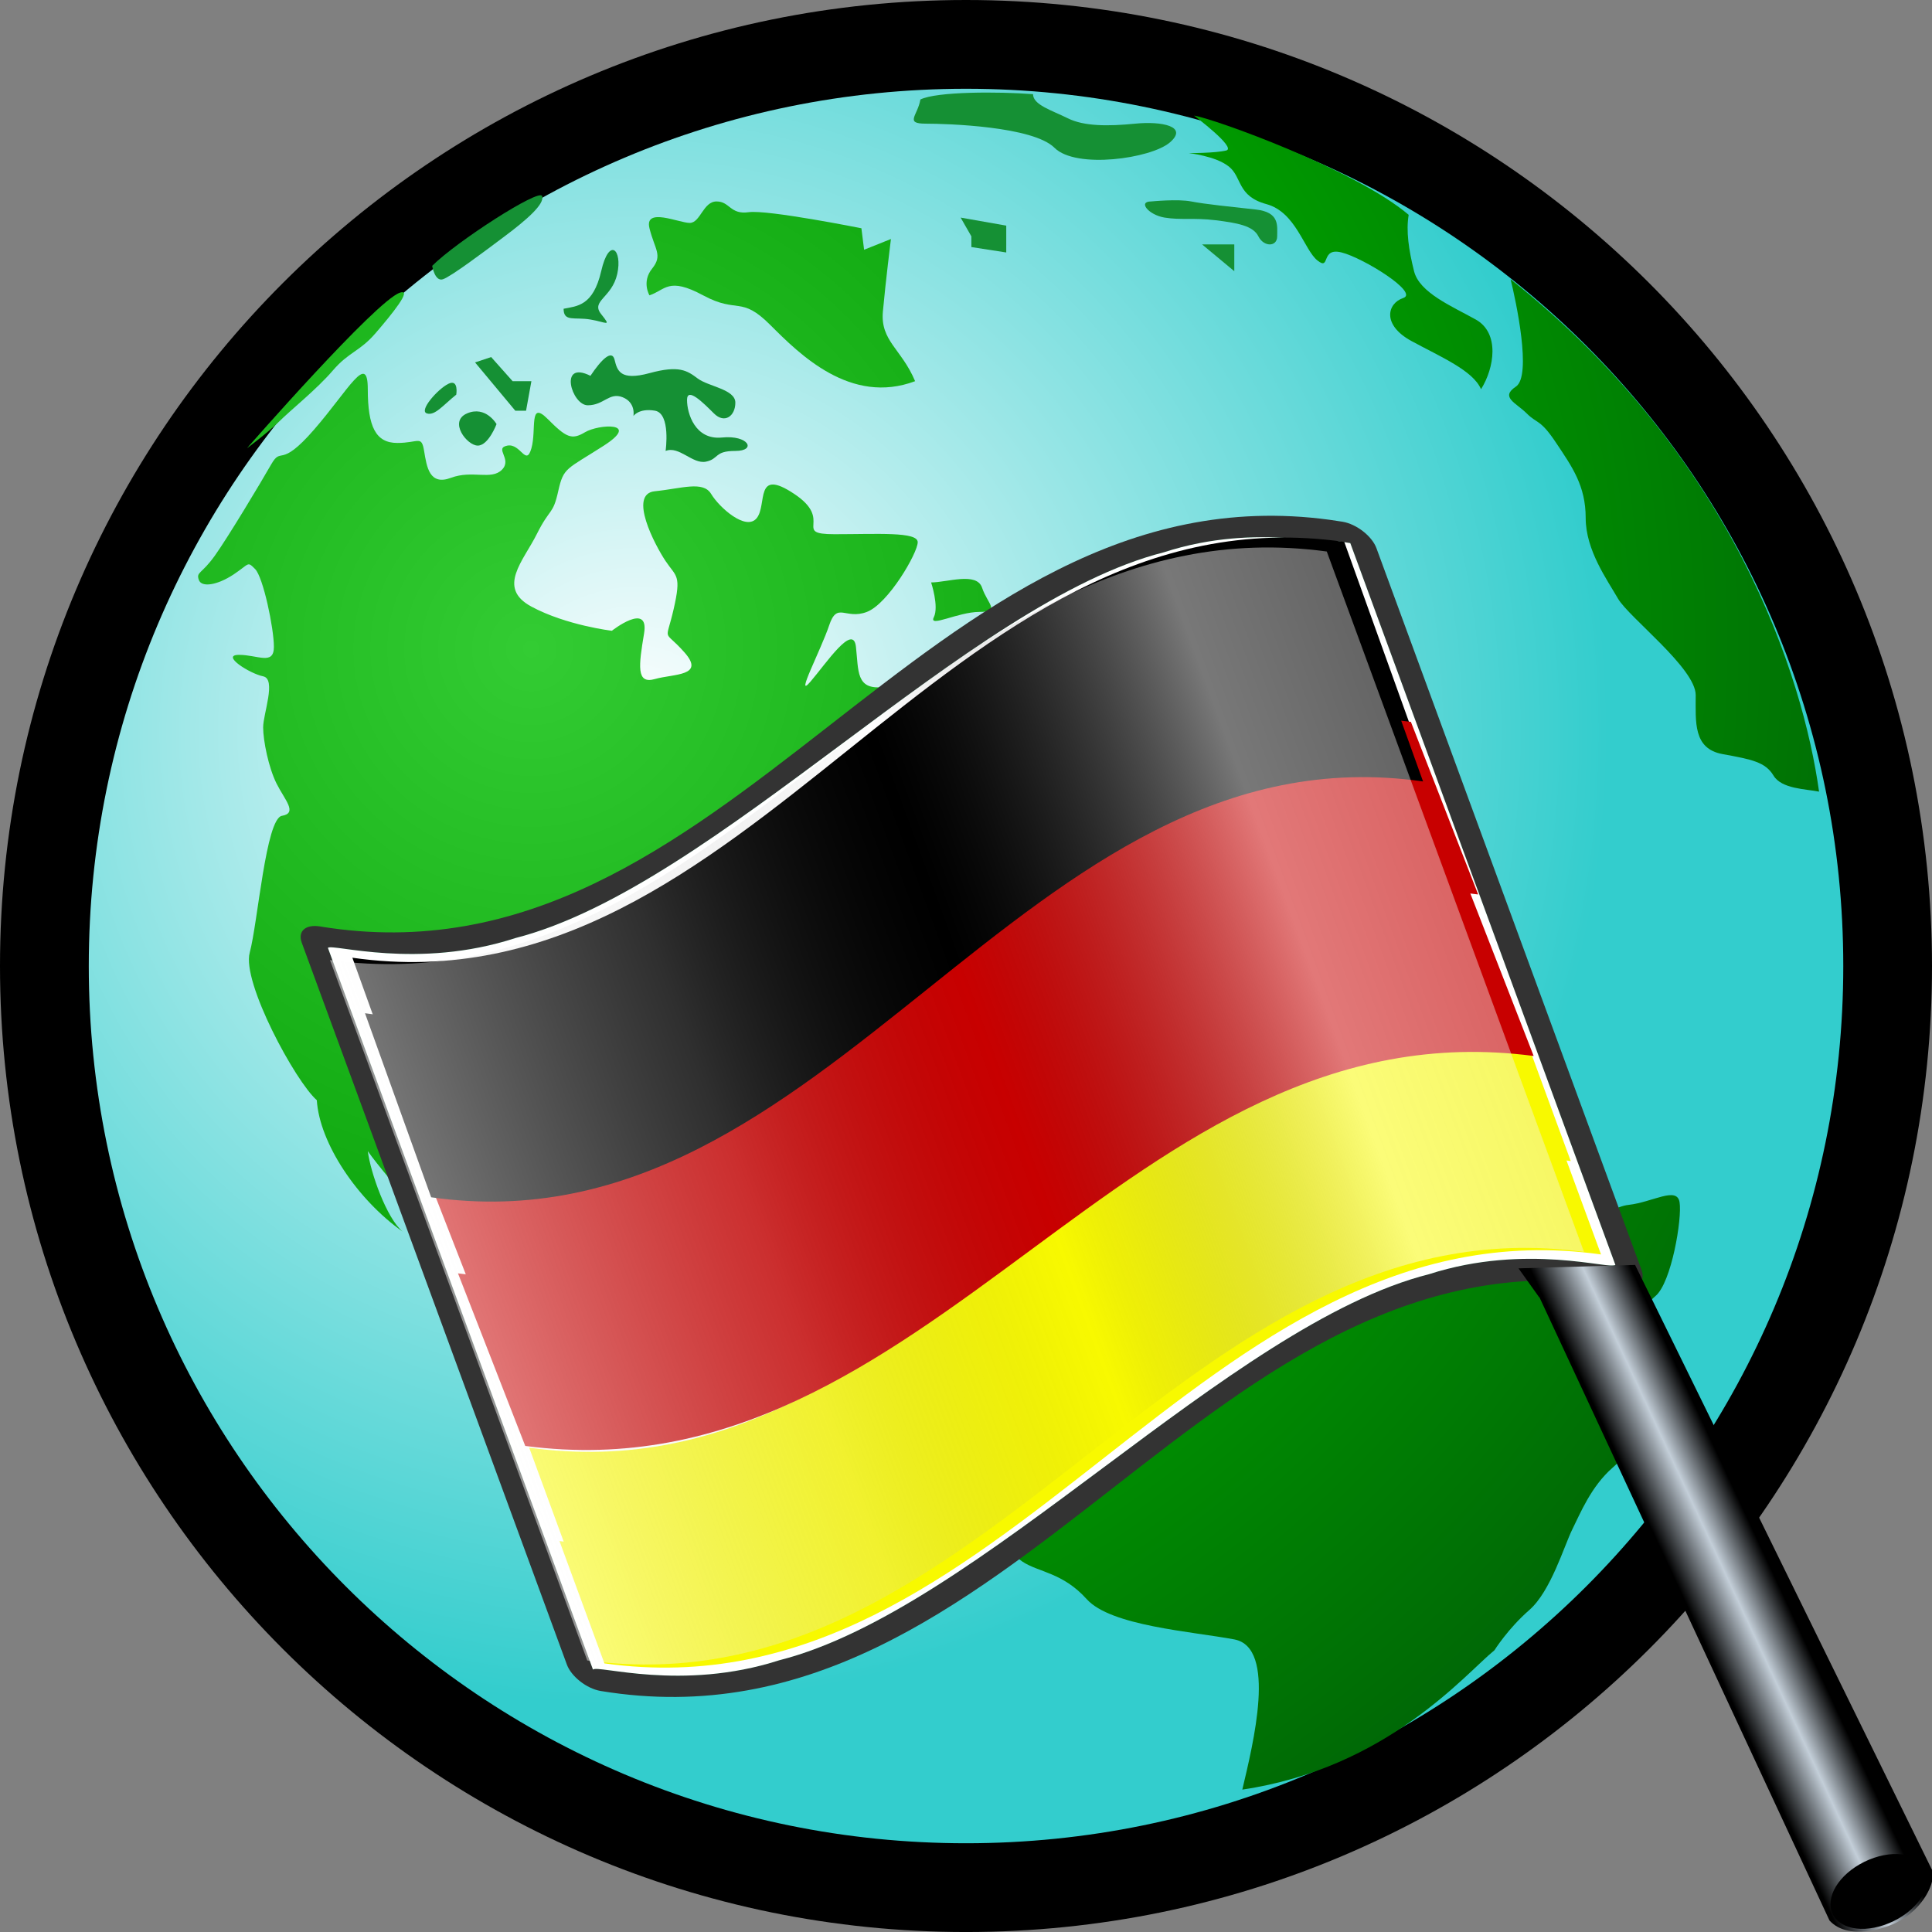 <?xml version="1.0" encoding="UTF-8" standalone="no"?>
<!-- Created with Inkscape (http://www.inkscape.org/) -->

<svg
   xmlns:a="http://ns.adobe.com/AdobeSVGViewerExtensions/3.0/"
   xmlns:svg="http://www.w3.org/2000/svg"
   xmlns="http://www.w3.org/2000/svg"
   xmlns:xlink="http://www.w3.org/1999/xlink"
   version="1.1"
   width="101.255"
   height="101.256"
   viewBox="0 0 101.255 101.256"
   id="svg2"
   xml:space="preserve"
   style="overflow:visible"><rect x="0" y="0" width="101.255" height="101.256" fill="#808080" stroke="none"/><defs
   id="defs240"><linearGradient
     x1="105.32"
     y1="82.73"
     x2="111.05"
     y2="80.06"
     id="gradient0"
     gradientUnits="userSpaceOnUse"><stop
       id="stop3059"
       style="stop-color:#000000;stop-opacity:1"
       offset="0.083" /><stop
       id="stop3061"
       style="stop-color:#c3ced8;stop-opacity:1"
       offset="0.483" /><stop
       id="stop3063"
       style="stop-color:#000000;stop-opacity:1"
       offset="0.844" /></linearGradient><linearGradient
     x1="126.189"
     y1="24.51"
     x2="129.443"
     y2="116.343"
     id="linearGradient5191"
     xlink:href="#linearGradient6742"
     gradientUnits="userSpaceOnUse"
     gradientTransform="matrix(1.568,0,0,1.568,-69.826,15.227)" /><linearGradient
     x1="126.189"
     y1="39.618"
     x2="126.189"
     y2="112.305"
     id="linearGradient4271"
     xlink:href="#linearGradient6742"
     gradientUnits="userSpaceOnUse"
     gradientTransform="matrix(1.568,0,0,1.568,-69.826,271.227)" /><linearGradient
     x1="87.397"
     y1="141.973"
     x2="240.947"
     y2="141.973"
     id="linearGradient4218"
     gradientUnits="userSpaceOnUse"
     gradientTransform="matrix(1.568,0,0,1.568,-129.371,-94.568)">
								<stop
   id="stop4220"
   style="stop-color:#ffffff;stop-opacity:0.667"
   offset="0" />
								
								<stop
   id="stop4222"
   style="stop-color:#d7d7d7;stop-opacity:0.219"
   offset="0.241" />
								<stop
   id="stop4224"
   style="stop-color:#4d4d4d;stop-opacity:0"
   offset="0.459" /><stop
   id="stop4226"
   style="stop-color:#ffffff;stop-opacity:0.51"
   offset="0.719" /><stop
   id="stop4228"
   style="stop-color:#f2f2f2;stop-opacity:0.4"
   offset="0.874" /><stop
   id="stop4230"
   style="stop-color:#ffffff;stop-opacity:0.624"
   offset="1" />
								
								
								<a:midPointStop
   offset="0"
   style="stop-color:#E9E9EF" />
								<a:midPointStop
   offset="0.5"
   style="stop-color:#E9E9EF" />
								<a:midPointStop
   offset="0.157"
   style="stop-color:#B1B1C5" />
								<a:midPointStop
   offset="0.5"
   style="stop-color:#B1B1C5" />
								<a:midPointStop
   offset="0.315"
   style="stop-color:#CECEDB" />
								<a:midPointStop
   offset="0.5"
   style="stop-color:#CECEDB" />
								<a:midPointStop
   offset="0.65"
   style="stop-color:#FFFFFF" />
								<a:midPointStop
   offset="0.5"
   style="stop-color:#FFFFFF" />
								<a:midPointStop
   offset="0.837"
   style="stop-color:#CECEDB" />
								<a:midPointStop
   offset="0.5"
   style="stop-color:#CECEDB" />
								<a:midPointStop
   offset="1"
   style="stop-color:#FFFF66" />
							</linearGradient><linearGradient
     x1="126.189"
     y1="39.618"
     x2="126.189"
     y2="112.305"
     id="XMLID_17_"
     gradientUnits="userSpaceOnUse"
     gradientTransform="matrix(1.568,0,0,1.568,-69.826,15.227)">
								<stop
   id="stop18"
   style="stop-color:#c200be;stop-opacity:1"
   offset="0" />
								<stop
   id="stop20"
   style="stop-color:#c200be;stop-opacity:1"
   offset="0.195" />
								<stop
   id="stop22"
   style="stop-color:#1000ae;stop-opacity:1"
   offset="0.315" />
								<stop
   id="stop24"
   style="stop-color:#1000ae;stop-opacity:1"
   offset="0.73" />
								<stop
   id="stop26"
   style="stop-color:#00dab6;stop-opacity:1"
   offset="0.857" />
								<stop
   id="stop28"
   style="stop-color:#00dab6;stop-opacity:1"
   offset="1" />
								<a:midPointStop
   style="stop-color:#CF0000"
   offset="0" />
								<a:midPointStop
   style="stop-color:#CF0000"
   offset="0.5" />
								<a:midPointStop
   style="stop-color:#7C0000"
   offset="0.157" />
								<a:midPointStop
   style="stop-color:#7C0000"
   offset="0.5" />
								<a:midPointStop
   style="stop-color:#CF0000"
   offset="0.315" />
								<a:midPointStop
   style="stop-color:#CF0000"
   offset="0.5" />
								<a:midPointStop
   style="stop-color:#B80000"
   offset="0.65" />
								<a:midPointStop
   style="stop-color:#B80000"
   offset="0.5" />
								<a:midPointStop
   style="stop-color:#CF0000"
   offset="0.837" />
								<a:midPointStop
   style="stop-color:#CF0000"
   offset="0.5" />
								<a:midPointStop
   style="stop-color:#FF0000"
   offset="1" />
							</linearGradient><linearGradient
     x1="133.179"
     y1="151.139"
     x2="132.624"
     y2="123.214"
     id="linearGradient7085"
     xlink:href="#XMLID_17_"
     gradientUnits="userSpaceOnUse" /><linearGradient
     x1="133.179"
     y1="151.139"
     x2="132.624"
     y2="123.214"
     id="linearGradient2436"
     xlink:href="#XMLID_17_"
     gradientUnits="userSpaceOnUse"
     gradientTransform="translate(272.283,-30.895)" /><linearGradient
     x1="133.179"
     y1="151.139"
     x2="132.624"
     y2="123.214"
     id="linearGradient3449"
     xlink:href="#XMLID_17_"
     gradientUnits="userSpaceOnUse"
     gradientTransform="translate(272.283,-30.895)" /><linearGradient
     x1="133.179"
     y1="151.139"
     x2="132.624"
     y2="123.214"
     id="linearGradient3457"
     xlink:href="#XMLID_17_"
     gradientUnits="userSpaceOnUse"
     gradientTransform="translate(306.937,-90.755)" /><linearGradient
     x1="126.189"
     y1="38.575"
     x2="126.189"
     y2="108.136"
     id="linearGradient6742"
     gradientUnits="userSpaceOnUse"
     gradientTransform="matrix(1.568,0,0,1.568,-69.826,15.227)">
								<stop
   id="stop6744"
   style="stop-color:#f00000;stop-opacity:1"
   offset="0" />
								<stop
   id="stop6746"
   style="stop-color:#f00000;stop-opacity:1"
   offset="0.1" />
								<stop
   id="stop6748"
   style="stop-color:#ff8000;stop-opacity:1"
   offset="0.16" />
								<stop
   id="stop6750"
   style="stop-color:#ff8000;stop-opacity:1"
   offset="0.297" />
								<stop
   id="stop6752"
   style="stop-color:#ffff00;stop-opacity:1"
   offset="0.358" /><stop
   id="stop5179"
   style="stop-color:#ffff00;stop-opacity:1"
   offset="0.487" /><stop
   id="stop5181"
   style="stop-color:#007940;stop-opacity:1"
   offset="0.544" /><stop
   id="stop5183"
   style="stop-color:#007940;stop-opacity:1"
   offset="0.675" /><stop
   id="stop5185"
   style="stop-color:#4040ff;stop-opacity:1"
   offset="0.742" /><stop
   id="stop5187"
   style="stop-color:#4040ff;stop-opacity:1"
   offset="0.87" /><stop
   id="stop5189"
   style="stop-color:#a000c0;stop-opacity:1"
   offset="0.931" />
								<stop
   id="stop6754"
   style="stop-color:#a000c0;stop-opacity:1"
   offset="1" />
								<a:midPointStop
   offset="0"
   style="stop-color:#CF0000" />
								<a:midPointStop
   offset="0.5"
   style="stop-color:#CF0000" />
								<a:midPointStop
   offset="0.157"
   style="stop-color:#7C0000" />
								<a:midPointStop
   offset="0.5"
   style="stop-color:#7C0000" />
								<a:midPointStop
   offset="0.315"
   style="stop-color:#CF0000" />
								<a:midPointStop
   offset="0.5"
   style="stop-color:#CF0000" />
								<a:midPointStop
   offset="0.65"
   style="stop-color:#B80000" />
								<a:midPointStop
   offset="0.5"
   style="stop-color:#B80000" />
								<a:midPointStop
   offset="0.837"
   style="stop-color:#CF0000" />
								<a:midPointStop
   offset="0.5"
   style="stop-color:#CF0000" />
								<a:midPointStop
   offset="1"
   style="stop-color:#FF0000" />
							</linearGradient><linearGradient
     x1="87.397"
     y1="141.973"
     x2="269.333"
     y2="141.973"
     id="linearGradient4387"
     xlink:href="#XMLID_22_"
     gradientUnits="userSpaceOnUse"
     gradientTransform="matrix(1.568,0,0,1.568,-129.569,-95.333)" /><linearGradient
     x1="87.397"
     y1="141.973"
     x2="269.333"
     y2="141.973"
     id="linearGradient4384"
     xlink:href="#XMLID_22_"
     gradientUnits="userSpaceOnUse"
     gradientTransform="matrix(1.568,0,0,1.568,-129.371,-94.57)" /><linearGradient
     x1="87.397"
     y1="141.973"
     x2="269.333"
     y2="141.973"
     id="linearGradient3036"
     xlink:href="#XMLID_22_"
     gradientUnits="userSpaceOnUse"
     gradientTransform="matrix(1.568,0,0,1.568,-129.371,-94.57)" /><linearGradient
     id="linearGradient25883"><stop
       id="stop25885"
       style="stop-color:#ffffff;stop-opacity:1"
       offset="0" /><stop
       id="stop25887"
       style="stop-color:#df0018;stop-opacity:1"
       offset="1" /></linearGradient><linearGradient
     x1="87.397"
     y1="141.973"
     x2="240.947"
     y2="141.973"
     id="XMLID_22_"
     gradientUnits="userSpaceOnUse"
     gradientTransform="matrix(1.568,0,0,1.568,-129.371,-94.568)">
								<stop
   id="stop139"
   style="stop-color:#ffffff;stop-opacity:0.47"
   offset="0" />
								
								<stop
   id="stop143"
   style="stop-color:#d7d7d7;stop-opacity:0.219"
   offset="0.241" />
								<stop
   id="stop145"
   style="stop-color:#4d4d4d;stop-opacity:0"
   offset="0.459" /><stop
   id="stop3696"
   style="stop-color:#ffffff;stop-opacity:0.471"
   offset="0.719" /><stop
   id="stop2807"
   style="stop-color:#f2f2f2;stop-opacity:0.4"
   offset="0.874" /><stop
   id="stop3694"
   style="stop-color:#ffffff;stop-opacity:0.624"
   offset="1" />
								
								
								<a:midPointStop
   style="stop-color:#E9E9EF"
   offset="0" />
								<a:midPointStop
   style="stop-color:#E9E9EF"
   offset="0.5" />
								<a:midPointStop
   style="stop-color:#B1B1C5"
   offset="0.157" />
								<a:midPointStop
   style="stop-color:#B1B1C5"
   offset="0.5" />
								<a:midPointStop
   style="stop-color:#CECEDB"
   offset="0.315" />
								<a:midPointStop
   style="stop-color:#CECEDB"
   offset="0.5" />
								<a:midPointStop
   style="stop-color:#FFFFFF"
   offset="0.65" />
								<a:midPointStop
   style="stop-color:#FFFFFF"
   offset="0.5" />
								<a:midPointStop
   style="stop-color:#CECEDB"
   offset="0.837" />
								<a:midPointStop
   style="stop-color:#CECEDB"
   offset="0.5" />
								<a:midPointStop
   style="stop-color:#FFFF66"
   offset="1" />
							</linearGradient><linearGradient
     x1="105.32"
     y1="82.73"
     x2="111.05"
     y2="80.06"
     id="gradient0-6"
     gradientUnits="userSpaceOnUse"><stop
       id="stop4552"
       style="stop-color:#000000;stop-opacity:1"
       offset="0.083" /><stop
       id="stop4554"
       style="stop-color:#c3ced8;stop-opacity:1"
       offset="0.483" /><stop
       id="stop4556"
       style="stop-color:#000000;stop-opacity:1"
       offset="0.844" /></linearGradient><linearGradient
     x1="105.32"
     y1="82.73"
     x2="111.05"
     y2="80.06"
     id="linearGradient4722"
     xlink:href="#gradient0-6"
     gradientUnits="userSpaceOnUse"
     gradientTransform="translate(79.184,-0.223)" /><linearGradient
     x1="126.189"
     y1="24.51"
     x2="129.443"
     y2="116.343"
     id="linearGradient4742"
     xlink:href="#linearGradient6742"
     gradientUnits="userSpaceOnUse"
     gradientTransform="matrix(1.568,0,0,1.568,-69.826,15.227)" /><linearGradient
     x1="87.397"
     y1="141.973"
     x2="269.333"
     y2="141.973"
     id="linearGradient4744"
     xlink:href="#XMLID_22_"
     gradientUnits="userSpaceOnUse"
     gradientTransform="matrix(1.568,0,0,1.568,-129.569,-95.333)" /><linearGradient
     x1="105.32"
     y1="82.73"
     x2="111.05"
     y2="80.06"
     id="linearGradient4746"
     xlink:href="#gradient0-6"
     gradientUnits="userSpaceOnUse"
     gradientTransform="translate(79.184,-0.223)" /><linearGradient
     x1="105.32"
     y1="82.73"
     x2="111.05"
     y2="80.06"
     id="linearGradient4750"
     xlink:href="#gradient0-6"
     gradientUnits="userSpaceOnUse"
     gradientTransform="translate(-17.386,1.624)" /><linearGradient
     x1="126.189"
     y1="24.51"
     x2="129.443"
     y2="116.343"
     id="linearGradient4764"
     xlink:href="#linearGradient6742"
     gradientUnits="userSpaceOnUse"
     gradientTransform="matrix(1.568,0,0,1.568,-69.826,15.227)" /><linearGradient
     x1="87.397"
     y1="141.973"
     x2="269.333"
     y2="141.973"
     id="linearGradient4766"
     xlink:href="#XMLID_22_"
     gradientUnits="userSpaceOnUse"
     gradientTransform="matrix(1.568,0,0,1.568,-129.569,-95.333)" /><linearGradient
     x1="87.397"
     y1="141.973"
     x2="269.333"
     y2="141.973"
     id="linearGradient4769"
     xlink:href="#XMLID_22_"
     gradientUnits="userSpaceOnUse"
     gradientTransform="matrix(0.345,-0.127,0.127,0.345,-24.45,29.793)" /></defs>
	<g
   id="Ebene_1">
		<g
   id="g5">
			<g
   id="g7">
				<path
   d="M 0,50.628 C 0,22.668 22.668,0 50.627,0 c 27.963,0 50.628,22.668 50.628,50.628 0,27.961 -22.665,50.628 -50.628,50.628 C 22.668,101.256 0,78.589 0,50.628 z"
   id="path9" />
			</g>
			<g
   id="g11">
				
					<radialGradient
   cx="-200.448"
   cy="474.078"
   r="50.955"
   fx="-200.448"
   fy="474.078"
   id="XMLID_1_"
   gradientUnits="userSpaceOnUse"
   gradientTransform="matrix(1,0,0,-1,233.78,512.477)">
					<stop
   id="stop14"
   style="stop-color:#ffffff;stop-opacity:1"
   offset="0" />
					<stop
   id="stop16"
   style="stop-color:#33cdcd;stop-opacity:1"
   offset="1" />
					<midPointStop
   id="midPointStop18"
   style="stop-color:#FFFFFF"
   offset="0" />
					<midPointStop
   id="midPointStop20"
   style="stop-color:#FFFFFF"
   offset="0.5" />
					<midPointStop
   id="midPointStop22"
   style="stop-color:#33CDCD"
   offset="1" />
				</radialGradient>
				<path
   d="m 4.653,50.628 c 0,-25.391 20.584,-45.976 45.975,-45.976 25.392,0 45.977,20.585 45.977,45.976 0,25.392 -20.585,45.976 -45.977,45.976 C 25.237,96.605 4.653,76.02 4.653,50.628 z"
   id="path24"
   style="fill:url(#XMLID_1_)" />
			</g>
			<g
   id="g26">
				<g
   id="g28">
					<g
   id="g30">
						
							<radialGradient
   cx="-205.932"
   cy="478.457"
   r="78.706"
   fx="-205.932"
   fy="478.457"
   id="XMLID_2_"
   gradientUnits="userSpaceOnUse"
   gradientTransform="matrix(1,0,0,-1,233.78,512.477)">
							<stop
   id="stop33"
   style="stop-color:#33cc33;stop-opacity:1"
   offset="0" />
							<stop
   id="stop35"
   style="stop-color:#009900;stop-opacity:1"
   offset="0.575" />
							<stop
   id="stop37"
   style="stop-color:#005e07;stop-opacity:1"
   offset="1" />
							<midPointStop
   id="midPointStop39"
   style="stop-color:#33CC33"
   offset="0" />
							<midPointStop
   id="midPointStop41"
   style="stop-color:#33CC33"
   offset="0.5" />
							<midPointStop
   id="midPointStop43"
   style="stop-color:#009900"
   offset="0.575" />
							<midPointStop
   id="midPointStop45"
   style="stop-color:#009900"
   offset="0.5" />
							<midPointStop
   id="midPointStop47"
   style="stop-color:#005E07"
   offset="1" />
						</radialGradient>
						<path
   d="m 65.109,93.792 c 0.563,-2.39 1.827,-7.451 -0.422,-7.872 -2.25,-0.421 -6.468,-0.704 -7.732,-2.109 -1.267,-1.406 -2.532,-1.406 -3.375,-1.971 -0.843,-0.562 -2.109,-2.39 -0.843,-4.075 1.265,-1.688 0.983,-3.375 -0.703,-4.359 -1.688,-0.984 -2.672,0.281 -4.077,0.422 -1.406,0.141 -4.781,-2.108 -7.313,-2.108 -2.53,0 -4.921,0 -5.34,-1.406 -1.548,0.985 -10.826,-0.703 -10.405,-3.517 -0.985,-0.982 -4.639,-5.059 -5.623,-6.466 0.14,1.125 0.984,3.514 1.827,4.218 -2.388,-1.688 -4.357,-4.64 -4.5,-6.89 -1.125,-0.986 -3.937,-6.185 -3.516,-7.732 0.422,-1.548 0.844,-7.03 1.689,-7.171 0.842,-0.141 0.14,-0.844 -0.281,-1.687 -0.422,-0.844 -0.704,-2.251 -0.704,-2.952 0,-0.702 0.704,-2.53 0,-2.671 -0.705,-0.141 -2.251,-1.125 -1.266,-1.125 0.985,0 1.829,0.564 1.829,-0.421 0,-0.983 -0.563,-3.656 -0.984,-4.077 -0.421,-0.421 -0.281,-0.281 -1.125,0.281 -0.845,0.562 -1.687,0.705 -1.828,0.282 -0.141,-0.422 0.141,-0.282 0.843,-1.265 0.703,-0.986 2.39,-3.798 2.953,-4.783 0.564,-0.983 0.422,0.283 2.25,-1.826 1.828,-2.109 2.812,-4.079 2.812,-2.109 0,1.968 0.421,2.812 1.545,2.812 1.125,0 1.266,-0.422 1.407,0.421 0.139,0.844 0.28,1.828 1.407,1.406 1.122,-0.421 2.106,0.141 2.67,-0.421 0.563,-0.564 -0.422,-1.125 0.28,-1.266 0.705,-0.14 0.986,1.125 1.266,0.141 0.279,-0.983 -0.141,-2.53 0.843,-1.547 0.983,0.985 1.265,1.125 1.967,0.704 0.706,-0.423 2.953,-0.562 0.987,0.702 -1.971,1.266 -2.11,1.125 -2.392,2.39 -0.281,1.266 -0.422,0.844 -1.125,2.252 -0.701,1.404 -2.108,2.812 -0.279,3.795 1.828,0.985 4.216,1.266 4.216,1.266 0,0 1.969,-1.547 1.688,0.139 -0.28,1.688 -0.421,2.674 0.564,2.392 0.984,-0.282 2.671,-0.141 1.545,-1.406 -1.123,-1.265 -0.983,-0.422 -0.561,-2.25 0.419,-1.828 0.141,-1.688 -0.423,-2.531 -0.562,-0.844 -1.967,-3.515 -0.562,-3.656 1.403,-0.14 2.53,-0.562 2.952,0.141 0.421,0.703 1.828,1.968 2.39,1.266 0.564,-0.703 -0.139,-2.671 1.967,-1.266 2.11,1.406 -0.14,2.111 2.11,2.111 2.249,0 4.359,-0.143 4.359,0.419 0,0.564 -1.549,3.235 -2.673,3.657 -1.125,0.42 -1.547,-0.562 -1.969,0.704 -0.422,1.265 -1.829,3.935 -0.983,2.952 0.843,-0.983 2.247,-3.095 2.388,-1.828 0.141,1.267 0,2.25 1.407,2.11 1.404,-0.141 3.515,-1.405 1.688,0.422 -1.828,1.827 -1.969,3.093 -1.828,1.827 0.141,-1.265 0.141,-1.968 -0.985,-0.281 -1.123,1.687 -1.405,2.952 -0.843,2.952 0.561,0 0.562,0.423 -0.141,0.844 -0.703,0.42 -1.125,2.39 -1.547,3.514 -0.421,1.125 -1.265,2.39 -0.421,2.532 0.843,0.141 0.563,2.248 0.563,2.248 0,0 -3.797,4.22 -2.391,5.485 1.406,1.264 3.094,3.232 2.391,3.655 -0.704,0.42 -2.391,-2.25 -2.813,-2.672 -0.421,-0.422 -4.639,-0.984 -4.921,-0.281 -0.28,0.704 0.702,1.266 0,1.406 -0.702,0.14 -3.234,0.704 -4.218,1.265 -0.984,0.561 -1.264,2.39 -1.125,3.094 0.141,0.704 0.845,6.75 4.078,6.044 3.234,-0.703 3.516,-0.982 2.952,-2.389 l 2.532,-0.984 c 0,0 -0.563,4.078 0.703,4.215 1.266,0.142 3.093,-0.28 3.516,-0.28 0.422,0 1.405,3.655 2.249,3.937 0.844,0.281 3.232,0 4.641,-0.982 1.404,-0.985 2.109,1.263 2.249,0.14 0.141,-1.125 1.688,-3.516 3.092,-4.079 0,0.985 0,1.97 0.845,1.688 0.844,-0.281 0.281,-2.107 0.281,-2.107 0,0 5.623,0.28 5.623,-1.406 0,0 3.094,-0.846 3.797,0.14 0.421,-0.985 1.125,-0.14 2.25,0.141 1.124,0.278 1.826,-0.704 3.374,-1.405 1.545,-0.703 4.921,-0.141 5.342,0.983 0.42,1.125 1.264,2.248 1.828,0.281 l 3.233,-0.844 c 0,0 1.827,-1.828 3.094,-1.968 1.264,-0.141 2.53,-0.983 2.67,-0.141 0.141,0.844 -0.421,4.219 -1.264,4.92 -0.845,0.704 -0.422,1.266 -0.142,1.969 0.282,0.704 -0.421,4.5 -0.984,5.201 -0.562,0.706 0,0.844 -1.124,1.829 -1.125,0.985 -1.688,2.388 -2.109,3.232 -0.42,0.846 -1.123,3.235 -2.249,4.221 -1.124,0.982 -1.827,2.107 -1.827,2.107 -1.546,1.261 -5.623,6.181 -13.216,7.307 z"
   id="path49"
   style="fill:url(#XMLID_2_)" />
					</g>
					<g
   id="g51">
						
							<radialGradient
   cx="-204.903"
   cy="478.748"
   r="76.996"
   fx="-204.903"
   fy="478.748"
   id="XMLID_3_"
   gradientUnits="userSpaceOnUse"
   gradientTransform="matrix(1,0,0,-1,233.78,512.477)">
							<stop
   id="stop54"
   style="stop-color:#33cc33;stop-opacity:1"
   offset="0" />
							<stop
   id="stop56"
   style="stop-color:#009900;stop-opacity:1"
   offset="0.575" />
							<stop
   id="stop58"
   style="stop-color:#005e07;stop-opacity:1"
   offset="1" />
							<midPointStop
   id="midPointStop60"
   style="stop-color:#33CC33"
   offset="0" />
							<midPointStop
   id="midPointStop62"
   style="stop-color:#33CC33"
   offset="0.5" />
							<midPointStop
   id="midPointStop64"
   style="stop-color:#009900"
   offset="0.575" />
							<midPointStop
   id="midPointStop66"
   style="stop-color:#009900"
   offset="0.5" />
							<midPointStop
   id="midPointStop68"
   style="stop-color:#005E07"
   offset="1" />
						</radialGradient>
						<path
   d="m 42.333,62.158 c 0.843,-0.421 0.984,-0.563 1.828,-0.563 0.843,0 3.515,0.141 4.357,0.141 0.845,0 1.124,0.842 0.28,0.985 -0.842,0.14 -2.248,-0.424 -3.233,-0.424 -0.985,-10e-4 -2.669,0.565 -3.232,-0.139 z"
   id="path70"
   style="fill:url(#XMLID_3_)" />
					</g>
					<g
   id="g72">
						
							<radialGradient
   cx="-205.927"
   cy="477.661"
   r="77.352"
   fx="-205.927"
   fy="477.661"
   id="XMLID_4_"
   gradientUnits="userSpaceOnUse"
   gradientTransform="matrix(1,0,0,-1,233.78,512.477)">
							<stop
   id="stop75"
   style="stop-color:#33cc33;stop-opacity:1"
   offset="0" />
							<stop
   id="stop77"
   style="stop-color:#009900;stop-opacity:1"
   offset="0.575" />
							<stop
   id="stop79"
   style="stop-color:#005e07;stop-opacity:1"
   offset="1" />
							<midPointStop
   id="midPointStop81"
   style="stop-color:#33CC33"
   offset="0" />
							<midPointStop
   id="midPointStop83"
   style="stop-color:#33CC33"
   offset="0.5" />
							<midPointStop
   id="midPointStop85"
   style="stop-color:#009900"
   offset="0.575" />
							<midPointStop
   id="midPointStop87"
   style="stop-color:#009900"
   offset="0.5" />
							<midPointStop
   id="midPointStop89"
   style="stop-color:#005E07"
   offset="1" />
						</radialGradient>
						<path
   d="m 51.894,61.737 c 0.421,-0.704 2.249,-1.125 3.093,-0.704 0.843,0.421 -1.829,1.968 -2.532,1.829 -0.703,-0.141 -0.561,-1.125 -0.561,-1.125 z"
   id="path91"
   style="fill:url(#XMLID_4_)" />
					</g>
					<g
   id="g93">
						
							<radialGradient
   cx="-205.936"
   cy="478.834"
   r="78.73"
   fx="-205.936"
   fy="478.834"
   id="XMLID_5_"
   gradientUnits="userSpaceOnUse"
   gradientTransform="matrix(1,0,0,-1,233.78,512.477)">
							<stop
   id="stop96"
   style="stop-color:#33cc33;stop-opacity:1"
   offset="0" />
							<stop
   id="stop98"
   style="stop-color:#009900;stop-opacity:1"
   offset="0.575" />
							<stop
   id="stop100"
   style="stop-color:#005e07;stop-opacity:1"
   offset="1" />
							<midPointStop
   id="midPointStop102"
   style="stop-color:#33CC33"
   offset="0" />
							<midPointStop
   id="midPointStop104"
   style="stop-color:#33CC33"
   offset="0.5" />
							<midPointStop
   id="midPointStop106"
   style="stop-color:#009900"
   offset="0.575" />
							<midPointStop
   id="midPointStop108"
   style="stop-color:#009900"
   offset="0.5" />
							<midPointStop
   id="midPointStop110"
   style="stop-color:#005E07"
   offset="1" />
						</radialGradient>
						<path
   d="m 48.799,30.525 c 0,0 0.422,1.264 0.141,1.826 -0.28,0.563 1.267,-0.281 2.392,-0.281 1.123,0 0.42,-0.421 0.139,-1.265 -0.281,-0.845 -1.829,-0.28 -2.672,-0.28 z"
   id="path112"
   style="fill:url(#XMLID_5_)" />
					</g>
					<g
   id="g114">
						
							<radialGradient
   cx="-205.728"
   cy="479.418"
   r="77.603"
   fx="-205.728"
   fy="479.418"
   id="XMLID_6_"
   gradientUnits="userSpaceOnUse"
   gradientTransform="matrix(1,0,0,-1,233.78,512.477)">
							<stop
   id="stop117"
   style="stop-color:#33cc33;stop-opacity:1"
   offset="0" />
							<stop
   id="stop119"
   style="stop-color:#009900;stop-opacity:1"
   offset="0.575" />
							<stop
   id="stop121"
   style="stop-color:#005e07;stop-opacity:1"
   offset="1" />
							<midPointStop
   id="midPointStop123"
   style="stop-color:#33CC33"
   offset="0" />
							<midPointStop
   id="midPointStop125"
   style="stop-color:#33CC33"
   offset="0.5" />
							<midPointStop
   id="midPointStop127"
   style="stop-color:#009900"
   offset="0.575" />
							<midPointStop
   id="midPointStop129"
   style="stop-color:#009900"
   offset="0.5" />
							<midPointStop
   id="midPointStop131"
   style="stop-color:#005E07"
   offset="1" />
						</radialGradient>
						<path
   d="m 34.038,15.478 c 0.843,-0.279 0.983,-0.983 2.811,0 1.829,0.985 1.968,10e-4 3.516,1.548 1.548,1.547 4.217,4.217 7.595,2.952 -0.705,-1.686 -1.829,-2.108 -1.688,-3.654 0.141,-1.547 0.421,-3.798 0.421,-3.798 l -1.406,0.563 -0.141,-1.125 c 0,0 -4.919,-0.983 -5.905,-0.843 -0.983,0.14 -0.983,-0.563 -1.687,-0.563 -0.705,0 -0.845,1.125 -1.407,1.125 -0.561,0 -2.389,-0.843 -2.108,0.282 0.281,1.125 0.704,1.406 0.141,2.11 -0.566,0.701 -0.142,1.403 -0.142,1.403 z"
   id="path133"
   style="fill:url(#XMLID_6_)" />
					</g>
					<g
   id="g135">
						<path
   d="m 30.945,19.696 c 0.564,-0.844 1.125,-1.404 1.264,-0.844 0.141,0.563 0.282,1.125 1.829,0.704 1.548,-0.421 1.967,-0.141 2.53,0.282 0.565,0.422 1.971,0.563 1.971,1.265 0,0.702 -0.564,1.125 -1.125,0.562 -0.564,-0.562 -1.407,-1.405 -1.407,-0.703 0,0.703 0.422,2.109 1.829,1.968 1.406,-0.141 1.829,0.703 0.705,0.703 -1.125,0 -0.845,0.42 -1.547,0.563 -0.705,0.139 -1.404,-0.845 -2.11,-0.563 0,0 0.283,-1.968 -0.562,-2.11 -0.844,-0.142 -1.125,0.281 -1.125,0.281 0,0 0.141,-0.702 -0.564,-0.984 -0.704,-0.281 -0.981,0.421 -1.828,0.421 -0.845,0.002 -1.548,-2.388 0.14,-1.545 z"
   id="path137"
   style="fill:#159034" />
					</g>
					<g
   id="g139">
						<path
   d="m 22.65,13.933 c 0,0 0.139,0.843 0.563,0.703 0.422,-0.14 2.108,-1.404 3.232,-2.249 1.127,-0.845 2.11,-1.688 1.968,-2.11 -0.141,-0.421 -4.5,2.391 -5.763,3.656 z"
   id="path141"
   style="fill:#159034" />
					</g>
					<g
   id="g143">
						
							<radialGradient
   cx="-205.929"
   cy="478.72"
   r="78.875"
   fx="-205.929"
   fy="478.72"
   id="XMLID_7_"
   gradientUnits="userSpaceOnUse"
   gradientTransform="matrix(1,0,0,-1,233.78,512.477)">
							<stop
   id="stop146"
   style="stop-color:#33cc33;stop-opacity:1"
   offset="0" />
							<stop
   id="stop148"
   style="stop-color:#009900;stop-opacity:1"
   offset="0.575" />
							<stop
   id="stop150"
   style="stop-color:#005e07;stop-opacity:1"
   offset="1" />
							<midPointStop
   id="midPointStop152"
   style="stop-color:#33CC33"
   offset="0" />
							<midPointStop
   id="midPointStop154"
   style="stop-color:#33CC33"
   offset="0.5" />
							<midPointStop
   id="midPointStop156"
   style="stop-color:#009900"
   offset="0.575" />
							<midPointStop
   id="midPointStop158"
   style="stop-color:#009900"
   offset="0.5" />
							<midPointStop
   id="midPointStop160"
   style="stop-color:#005E07"
   offset="1" />
						</radialGradient>
						<path
   d="m 20.96,15.339 c 0.68,-0.227 -0.419,1.125 -1.265,2.108 -0.843,0.985 -1.405,0.985 -2.249,1.968 -0.844,0.985 -2.25,2.109 -2.812,2.672 -0.563,0.562 -1.689,1.404 -1.689,1.404 0,0 6.751,-7.729 8.015,-8.152 z"
   id="path162"
   style="fill:url(#XMLID_7_)" />
					</g>
					<g
   id="g164">
						<path
   d="m 48.237,5.215 c -0.14,0.844 -0.844,1.266 0.28,1.266 1.124,0 5.625,0.14 6.75,1.266 1.124,1.124 5.06,0.563 6.045,-0.282 C 62.295,6.622 60.891,6.341 59.484,6.482 58.079,6.622 56.812,6.622 55.968,6.201 55.125,5.781 54.141,5.499 54.141,4.935 52.314,4.795 49.08,4.795 48.237,5.215 z"
   id="path166"
   style="fill:#159034" />
					</g>
					<g
   id="g168">
						
							<radialGradient
   cx="-204.637"
   cy="478.72"
   r="76.112"
   fx="-204.637"
   fy="478.72"
   id="XMLID_8_"
   gradientUnits="userSpaceOnUse"
   gradientTransform="matrix(1,0,0,-1,233.78,512.477)">
							<stop
   id="stop171"
   style="stop-color:#33cc33;stop-opacity:1"
   offset="0" />
							<stop
   id="stop173"
   style="stop-color:#009900;stop-opacity:1"
   offset="0.575" />
							<stop
   id="stop175"
   style="stop-color:#005e07;stop-opacity:1"
   offset="1" />
							<midPointStop
   id="midPointStop177"
   style="stop-color:#33CC33"
   offset="0" />
							<midPointStop
   id="midPointStop179"
   style="stop-color:#33CC33"
   offset="0.5" />
							<midPointStop
   id="midPointStop181"
   style="stop-color:#009900"
   offset="0.575" />
							<midPointStop
   id="midPointStop183"
   style="stop-color:#009900"
   offset="0.5" />
							<midPointStop
   id="midPointStop185"
   style="stop-color:#005E07"
   offset="1" />
						</radialGradient>
						<path
   d="m 62.578,6.06 c 0,0 2.249,1.686 1.689,1.827 -0.563,0.14 -1.971,0.14 -1.971,0.14 0,0 1.407,0.141 2.109,0.703 0.704,0.563 0.421,1.547 1.968,1.968 1.549,0.421 1.97,2.39 2.673,2.953 0.703,0.561 0.142,-0.703 1.265,-0.42 1.125,0.279 4.078,2.108 3.233,2.387 -0.843,0.281 -1.124,1.407 0.422,2.251 1.547,0.842 3.233,1.546 3.654,2.53 0.705,-1.125 0.986,-2.953 -0.281,-3.655 -1.263,-0.703 -2.95,-1.407 -3.23,-2.533 C 73.828,13.087 73.686,12.104 73.828,11.259 71.015,8.871 63.563,6.199 62.578,6.06 z"
   id="path187"
   style="fill:url(#XMLID_8_)" />
					</g>
					<g
   id="g189">
						
							<radialGradient
   cx="-205.926"
   cy="478.72"
   r="78.87"
   fx="-205.926"
   fy="478.72"
   id="XMLID_9_"
   gradientUnits="userSpaceOnUse"
   gradientTransform="matrix(1,0,0,-1,233.78,512.477)">
							<stop
   id="stop192"
   style="stop-color:#33cc33;stop-opacity:1"
   offset="0" />
							<stop
   id="stop194"
   style="stop-color:#009900;stop-opacity:1"
   offset="0.575" />
							<stop
   id="stop196"
   style="stop-color:#005e07;stop-opacity:1"
   offset="1" />
							<midPointStop
   id="midPointStop198"
   style="stop-color:#33CC33"
   offset="0" />
							<midPointStop
   id="midPointStop200"
   style="stop-color:#33CC33"
   offset="0.5" />
							<midPointStop
   id="midPointStop202"
   style="stop-color:#009900"
   offset="0.575" />
							<midPointStop
   id="midPointStop204"
   style="stop-color:#009900"
   offset="0.5" />
							<midPointStop
   id="midPointStop206"
   style="stop-color:#005E07"
   offset="1" />
						</radialGradient>
						<path
   d="m 79.168,14.635 c 0.281,1.126 1.125,5.061 0.281,5.625 -0.843,0.562 0,0.843 0.563,1.405 0.563,0.562 0.703,0.281 1.545,1.547 0.845,1.266 1.548,2.25 1.548,3.937 0,1.687 1.125,3.234 1.689,4.217 0.563,0.984 4.077,3.655 4.077,5.063 0,1.404 -0.141,2.81 1.405,3.092 1.546,0.281 2.247,0.421 2.671,1.124 0.422,0.704 1.688,0.704 2.389,0.844 C 94.495,35.445 90.839,23.914 79.168,14.635 z"
   id="path208"
   style="fill:url(#XMLID_9_)" />
					</g>
					<g
   id="g210">
						<path
   d="m 50.909,12.386 v 0.562 l 1.828,0.284 v -1.407 l -2.391,-0.421 0.563,0.982 z"
   id="path212"
   style="fill:#159034" />
					</g>
					<g
   id="g214">
						<path
   d="m 60.329,10.558 c -0.704,0 -0.141,0.703 0.703,0.845 0.843,0.139 1.546,0 2.672,0.139 1.124,0.141 1.968,0.282 2.248,0.845 0.28,0.562 0.984,0.563 0.984,0 0,-0.563 0.141,-1.266 -1.124,-1.407 -1.265,-0.14 -2.672,-0.281 -3.375,-0.421 -0.702,-0.141 -2.108,-10e-4 -2.108,-10e-4 z"
   id="path216"
   style="fill:#159034" />
					</g>
					<g
   id="g218">
						<path
   d="m 63,12.809 h 1.688 v 1.404 L 63,12.809 z"
   id="path220"
   style="fill:#159034" />
					</g>
					<g
   id="g222">
						<path
   d="m 26.023,22.227 c 0,0 -0.421,1.126 -0.984,1.126 -0.562,0 -1.545,-1.264 -0.562,-1.687 0.984,-0.423 1.546,0.561 1.546,0.561 z"
   id="path224"
   style="fill:#159034" />
					</g>
					<g
   id="g226">
						<path
   d="m 23.913,20.682 c -0.701,0.562 -1.124,1.124 -1.546,0.983 -0.421,-0.141 0.564,-1.265 1.126,-1.547 0.561,-0.28 0.42,0.564 0.42,0.564 z"
   id="path228"
   style="fill:#159034" />
					</g>
					<g
   id="g230">
						<path
   d="m 24.897,18.994 0.844,-0.281 1.125,1.265 h 0.984 l -0.28,1.547 h -0.564 l -2.109,-2.531 z"
   id="path232"
   style="fill:#159034" />
					</g>
					<g
   id="g234">
						<path
   d="m 29.538,16.182 c 0.704,-0.141 1.547,-0.141 1.97,-1.969 0.418,-1.827 1.122,-1.125 0.842,0.142 -0.282,1.265 -1.405,1.407 -0.842,2.11 0.56,0.703 0.278,0.42 -0.564,0.281 -0.843,-0.142 -1.406,0.138 -1.406,-0.564 z"
   id="path236"
   style="fill:#159034" />
					</g>
				</g>
			</g>
		</g>
	</g>
<polyline
   style="fill:none"
   points="0,256 0,0 256,0 256,256 "
   id="_x3C_Slice_x3E_"
   transform="matrix(0.22,-0.081,0.081,0.22,12.42,40.165)" /><path
   d="M 69.685,27.242 C 48.379,24.356 38.318,52.089 16.774,48.555 c -0.747,-0.122 -1.185,0.237 -0.957,0.857 4.631,12.609 9.262,25.219 13.893,37.828 0.227,0.618 1.033,1.263 1.781,1.385 21.77,3.572 31.814,-24.783 53.584,-21.212 0.747,0.122 1.185,-0.237 0.957,-0.857 C 81.4,53.947 76.769,41.337 72.138,28.728 c -0.227,-0.618 -1.033,-1.263 -1.781,-1.385 -0.225,-0.037 -0.449,-0.07 -0.672,-0.101 z"
   id="path2408"
   style="fill:#333333;fill-opacity:1" /><path
   d="m 70.097,28.363 c 0.15,0.408 -4.101,-1.042 -9.101,0.583 -5.122,1.294 -10.993,5.662 -16.894,10.056 -5.902,4.39 -11.832,8.812 -17.089,10.161 -5.138,1.674 -9.604,0.274 -9.828,0.513 0.394,1.073 13.498,36.755 13.893,37.828 0.207,-0.276 4.647,1.16 9.757,-0.489 5.23,-1.322 11.129,-5.728 17.031,-10.127 5.903,-4.397 11.806,-8.794 17.037,-10.111 5.111,-1.644 9.552,-0.209 9.758,-0.485 -0.394,-1.073 -13.499,-36.756 -13.893,-37.828 -0.339,-0.056 -0.672,-0.101 -0.672,-0.101 z"
   id="path2410"
   style="fill:#006233;fill-opacity:1" /><path
   d="m 70.097,28.363 c 0.15,0.408 -4.101,-1.042 -9.101,0.583 -5.122,1.294 -10.993,5.662 -16.894,10.056 -5.902,4.39 -11.832,8.812 -17.089,10.161 -5.138,1.674 -9.604,0.274 -9.828,0.513 0.394,1.073 13.498,36.755 13.893,37.828 0.207,-0.276 4.647,1.16 9.757,-0.489 5.23,-1.322 11.129,-5.728 17.031,-10.127 5.903,-4.397 11.806,-8.794 17.037,-10.111 5.111,-1.644 9.552,-0.209 9.758,-0.485 -0.394,-1.073 -13.499,-36.756 -13.893,-37.828 -0.339,-0.056 -0.672,-0.101 -0.672,-0.101 z"
   id="path30"
   style="fill:#ffffff;fill-opacity:1" /><path
   d="m 18.468,50.194 c 1.156,3.215 2.311,6.43 3.467,9.645 C 42.951,62.834 52.903,35.049 73.919,38.045 72.763,34.83 71.608,31.615 70.452,28.4 49.436,25.404 39.484,53.189 18.468,50.194 z"
   id="path4275"
   style="fill:#000000;fill-opacity:1" /><path
   d="m 23.579,60.928 c 1.112,2.415 2.223,4.83 3.335,7.245 C 47.127,70.423 56.7,49.552 76.913,51.803 75.802,49.388 74.69,46.973 73.579,44.558 53.365,42.308 43.793,63.178 23.579,60.928 z"
   id="path5047"
   style="fill:#c80000;fill-opacity:1" /><path
   d="m 21.093,58.271 c 1.175,3.015 2.35,6.03 3.525,9.045 C 45.984,70.124 56.102,44.068 77.469,46.878 76.294,43.863 75.119,40.848 73.944,37.832 52.577,35.023 42.459,61.079 21.093,58.271 z"
   id="path5069"
   style="fill:#c80000;fill-opacity:1" /><path
   d="m 24.64,68.243 c 1.161,3.162 2.322,6.323 3.483,9.485 C 49.239,80.673 59.239,53.349 80.355,56.295 79.194,53.134 78.033,49.972 76.872,46.81 55.755,43.864 45.756,71.188 24.64,68.243 z"
   id="path75"
   style="fill:#ffffff;fill-opacity:1" /><path
   d="m 26.915,74.438 c 1.161,3.162 2.322,6.323 3.483,9.485 21.116,2.945 31.116,-24.379 52.232,-21.432 -1.161,-3.162 -2.322,-6.323 -3.483,-9.485 -21.116,-2.946 -31.116,24.378 -52.232,21.432 z"
   id="path5083"
   style="fill:#ffffff;fill-opacity:1" /><path
   d="m 29.323,80.766 c 1.161,3.162 1.193,3.249 2.354,6.411 21.116,2.945 31.116,-24.379 52.232,-21.432 -1.161,-3.162 -1.229,-3.348 -2.391,-6.509 C 60.402,56.289 50.439,83.711 29.323,80.766 z"
   id="path5085"
   style="fill:#f8f900;fill-opacity:1" /><path
   d="m 80.684,67.994 15.2,32.66 c 0.96,1.05 2.92,0.45 3.67,0.02 1.29,-0.73 1.78,-1.94 1.73,-2.37 l -0.03,-0.31 -15.56,-31.7 -6.11,0.18 1.08,1.51 z"
   id="path4558"
   style="fill:url(#linearGradient4750)" /><path
   d="m 96.054,100.324 c -0.42,-0.87 0.3,-2.08 1.66,-2.75 1.36,-0.66 2.76,-0.5 3.19,0.36 0.42,0.87 -0.3,2.08 -1.66,2.75 -1.36,0.66 -2.76,0.5 -3.19,-0.36 z"
   id="path4628"
   style="fill:#000000" /><path
   d="m 27.735,75.871 c 1.161,3.162 1.193,3.249 2.354,6.411 C 51.206,85.227 61.205,57.903 82.321,60.85 81.16,57.688 81.092,57.502 79.931,54.34 58.814,51.394 48.851,78.817 27.735,75.871 z"
   id="path4783"
   style="fill:#f8f900;fill-opacity:1" /><path
   d="m 24.003,66.736 c 1.175,3.015 2.35,6.03 3.525,9.045 C 48.894,78.59 59.012,52.534 80.379,55.343 79.204,52.328 78.029,49.313 76.854,46.298 55.487,43.489 45.369,69.545 24.003,66.736 z"
   id="path4785"
   style="fill:#c80000;fill-opacity:1" /><path
   d="m 19.13,53.104 c 1.156,3.215 2.311,6.43 3.467,9.645 21.016,2.995 30.968,-24.79 51.984,-21.794 -1.156,-3.215 -2.311,-6.43 -3.467,-9.645 -21.016,-2.996 -30.968,24.789 -51.984,21.794 z"
   id="path4787"
   style="fill:#000000;fill-opacity:1" /><path
   d="M 83.017,65.612 C 61.933,62.755 51.861,89.881 30.778,87.025 26.284,74.789 21.791,62.553 17.297,50.318 38.38,53.174 48.452,26.048 69.536,28.904 74.03,41.14 78.523,53.376 83.017,65.612 z"
   id="path3186"
   style="fill:url(#linearGradient4769)" /></svg>